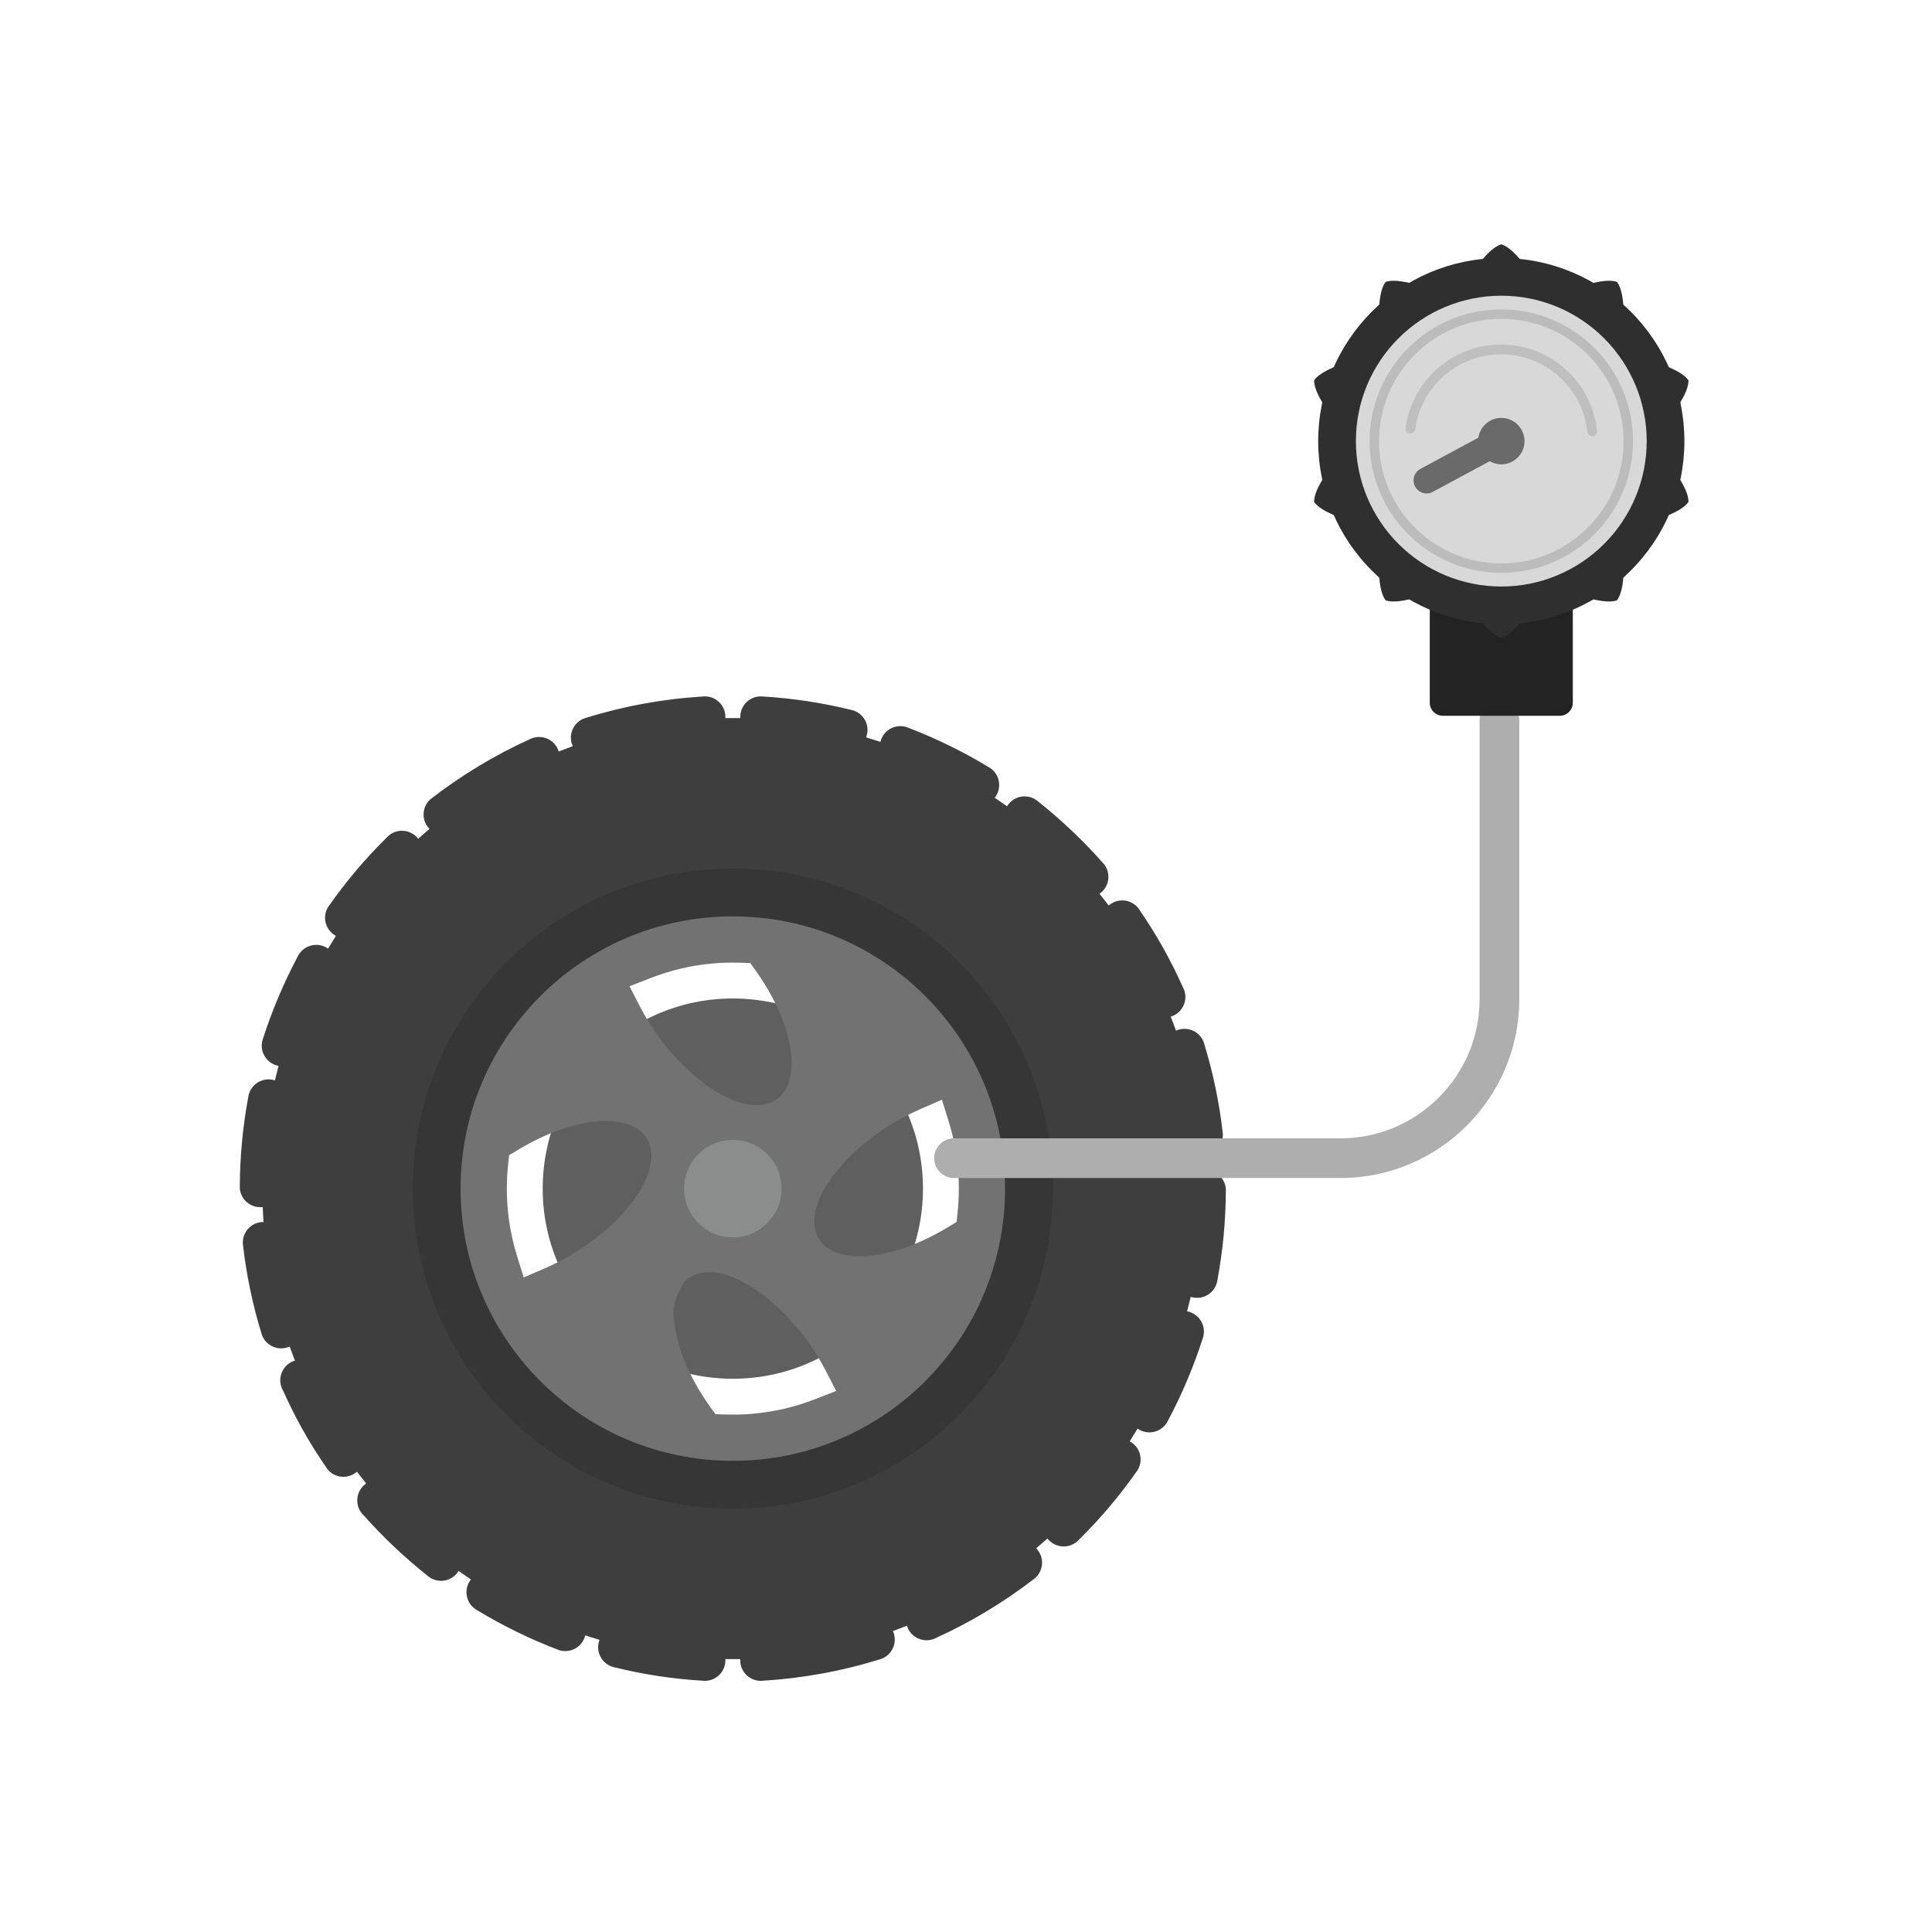 <?xml version="1.0" encoding="UTF-8"?>
<!DOCTYPE svg PUBLIC "-//W3C//DTD SVG 1.1//EN" "http://www.w3.org/Graphics/SVG/1.1/DTD/svg11.dtd">
<!-- Creator: CorelDRAW -->
<svg xmlns="http://www.w3.org/2000/svg" xml:space="preserve" width="2048px" height="2048px" style="shape-rendering:geometricPrecision; text-rendering:geometricPrecision; image-rendering:optimizeQuality; fill-rule:evenodd; clip-rule:evenodd"
viewBox="0 0 2048 2048"
 xmlns:xlink="http://www.w3.org/1999/xlink">
 <defs>
  <style type="text/css">
   <![CDATA[
    .fil12 {fill:none}
    .fil7 {fill:#2F2F2F}
    .fil1 {fill:#363636}
    .fil0 {fill:#3E3E3E}
    .fil2 {fill:#5F5F5F}
    .fil11 {fill:#6A6A6A}
    .fil3 {fill:#727272}
    .fil4 {fill:#8B8C8C}
    .fil10 {fill:#BFBFBF}
    .fil8 {fill:#D8D8D8}
    .fil6 {fill:#232323;fill-rule:nonzero}
    .fil5 {fill:#AEAEAF;fill-rule:nonzero}
    .fil9 {fill:#BCBCBC;fill-rule:nonzero}
   ]]>
  </style>
 </defs>
 <g id="Layer_x0020_1">
  <g id="_427265752">
   <path id="_427266712" class="fil0" d="M784.757 758.685c0.699,-12.008 11.004,-21.172 23.011,-20.471l-0.005 0.051c16.523,0.967 32.532,2.642 48.002,4.988 15.26,2.314 30.532,5.356 45.77,9.093 0.926,0.161 1.852,0.385 2.773,0.673 11.48,3.588 17.876,15.808 14.288,27.287l-0.039 -0.013 -0.418 1.341 15.126 4.731 0.038 -0.123c0.207,-0.827 0.462,-1.649 0.771,-2.465 4.267,-11.248 16.844,-16.905 28.088,-12.638l-0.018 0.048c14.849,5.635 29.604,12.053 44.223,19.212 14.258,6.983 27.933,14.445 40.989,22.36 0.835,0.431 1.651,0.921 2.443,1.469 9.885,6.853 12.342,20.425 5.487,30.306l-0.057 -0.038 -0.785 1.136 13.049 9.047c0.449,-0.741 0.95,-1.46 1.498,-2.159 7.435,-9.456 21.126,-11.094 30.582,-3.66l-0.018 0.022c12.156,9.555 24.319,20.093 36.436,31.567 11.406,10.795 22.166,21.902 32.246,33.285 0.75,0.719 1.457,1.501 2.115,2.346 7.385,9.491 5.681,23.178 -3.81,30.563l-0.02 0 -0.976 0.758 9.706 12.466 0.4 -0.311c0.521,-0.433 1.064,-0.85 1.633,-1.24 9.905,-6.822 23.466,-4.318 30.288,5.589l-0.056 0.038c9.272,13.468 17.803,27.137 25.551,40.964 7.222,12.893 14.104,26.598 20.611,41.096 0.574,1.003 1.074,2.065 1.493,3.183 4.219,11.264 -1.493,23.816 -12.758,28.035l-0.066 -0.064 -1.306 0.49 5.574 14.889c0.824,-0.371 1.676,-0.694 2.562,-0.967 11.495,-3.537 23.686,2.911 27.226,14.406l-0.056 0.028c4.721,15.335 8.756,30.932 12.064,46.752 3.19,15.262 5.709,30.69 7.521,46.247 0.148,0.844 0.249,1.71 0.298,2.588 0.664,12.011 -8.533,22.283 -20.544,22.947l-0.009 -0.052 -1.343 0.074 0.875 15.841c0.86,-0.099 1.735,-0.151 2.621,-0.148 12.028,0.048 21.742,9.837 21.693,21.866l-0.084 0c-0.067,16.349 -0.873,32.435 -2.385,48.224 -1.505,15.735 -3.674,31.116 -6.474,46.111 -0.113,0.952 -0.286,1.91 -0.527,2.864 -2.953,11.66 -14.799,18.719 -26.46,15.767l0.008 -0.031 -1.363 -0.345 -3.887 15.352 0.261 0.064c0.794,0.158 1.59,0.359 2.381,0.609 11.466,3.637 17.813,15.879 14.179,27.344l-0.013 -0.004c-4.731,14.92 -10.334,30.011 -16.76,45.212 -6.211,14.694 -12.937,28.808 -20.133,42.308 -0.37,0.811 -0.794,1.611 -1.273,2.392 -6.299,10.246 -19.713,13.449 -29.957,7.143l-1.17 -0.723 -8.269 13.453 0.599 0.37c0.549,0.317 1.09,0.661 1.622,1.031 9.848,6.904 12.236,20.486 5.334,30.334l-0.074 -0.051c-9.425,13.444 -19.242,26.184 -29.411,38.179 -9.989,11.78 -20.552,23.169 -31.658,34.129 -0.644,0.738 -1.345,1.44 -2.104,2.101 -9.07,7.9 -22.828,6.952 -30.728,-2.117l0.002 -0.012 -0.824 -0.947 -11.91 10.371 0.398 0.457c0.435,0.47 0.855,0.965 1.256,1.483 7.354,9.516 5.6,23.196 -3.918,30.548l-0.045 -0.048c-16.168,12.492 -33.115,24.079 -50.757,34.67 -17.224,10.342 -34.941,19.66 -53.076,27.874 -0.763,0.402 -1.557,0.761 -2.383,1.075 -11.244,4.272 -23.824,-1.381 -28.096,-12.625l0.028 -0.079 -0.48 -1.261 -14.836 5.637c0.37,0.815 0.697,1.662 0.972,2.539 3.594,11.477 -2.797,23.699 -14.274,27.293l-0.046 -0.026c-19.973,6.255 -40.645,11.373 -61.939,15.262 -20.328,3.716 -40.993,6.255 -61.919,7.544 -0.926,0.119 -1.873,0.183 -2.836,0.183 -12.027,0 -21.779,-9.751 -21.779,-21.779l0 -1.265 -15.771 0 -0.004 1.265c0,0.422 -0.009,0.846 -0.035,1.271 -0.699,12.006 -11.004,21.172 -23.013,20.471l0.006 -0.051c-16.52,-0.967 -32.53,-2.642 -48,-4.987 -15.259,-2.315 -30.532,-5.357 -45.773,-9.093 -0.926,-0.161 -1.853,-0.386 -2.774,-0.674 -11.479,-3.588 -17.875,-15.808 -14.287,-27.287l0.039 0.011 0.418 -1.337 -15.126 -4.731 -0.033 0.109c-0.209,0.83 -0.464,1.657 -0.776,2.479 -4.267,11.244 -16.844,16.905 -28.09,12.638l0.02 -0.051c-14.845,-5.633 -29.602,-12.052 -44.216,-19.207 -14.258,-6.986 -27.936,-14.451 -40.996,-22.364 -0.835,-0.432 -1.649,-0.921 -2.44,-1.47 -9.885,-6.853 -12.342,-20.422 -5.49,-30.306l0.056 0.038 0.787 -1.133 -13.049 -9.047c-0.449,0.737 -0.95,1.46 -1.498,2.157 -7.433,9.455 -21.126,11.094 -30.582,3.661l0.018 -0.022c-12.154,-9.557 -24.314,-20.093 -36.434,-31.567 -11.406,-10.795 -22.168,-21.905 -32.246,-33.285 -0.75,-0.722 -1.457,-1.502 -2.115,-2.348 -7.388,-9.488 -5.683,-23.176 3.808,-30.563l0.022 0.002 0.973 -0.758 -9.706 -12.469 -0.387 0.304c-0.523,0.436 -1.07,0.855 -1.642,1.247 -9.907,6.822 -23.468,4.322 -30.291,-5.583l0.057 -0.041c-9.273,-13.465 -17.802,-27.131 -25.55,-40.956 -7.225,-12.896 -14.108,-26.605 -20.619,-41.107 -0.572,-1.003 -1.075,-2.065 -1.491,-3.18 -4.219,-11.265 1.493,-23.817 12.758,-28.035l0.066 0.064 1.306 -0.49 -5.574 -14.889c-0.822,0.37 -1.676,0.691 -2.559,0.964 -11.495,3.543 -23.686,-2.907 -27.226,-14.399l0.053 -0.033c-4.721,-15.322 -8.753,-30.911 -12.059,-46.721 -3.193,-15.272 -5.714,-30.71 -7.526,-46.28 -0.15,-0.844 -0.249,-1.707 -0.299,-2.585 -0.663,-12.009 8.535,-22.282 20.545,-22.945l0.009 0.051 1.343 -0.074 -0.875 -15.841c-0.86,0.1 -1.736,0.151 -2.621,0.149 -12.028,-0.048 -21.742,-9.839 -21.693,-21.867l0.084 0c0.067,-16.346 0.873,-32.432 2.385,-48.222 1.505,-15.736 3.674,-31.117 6.477,-46.114 0.109,-0.954 0.282,-1.909 0.526,-2.863 2.95,-11.661 14.797,-18.721 26.458,-15.768l-0.008 0.031 1.363 0.345 3.887 -15.351 -0.268 -0.066c-0.791,-0.158 -1.585,-0.36 -2.374,-0.608 -11.464,-3.637 -17.811,-15.879 -14.177,-27.343l0.011 0.002c4.731,-14.92 10.334,-30.008 16.76,-45.208 6.214,-14.695 12.937,-28.808 20.135,-42.309 0.371,-0.814 0.794,-1.612 1.274,-2.393 6.298,-10.247 19.711,-13.448 29.954,-7.141l1.17 0.719 8.269 -13.455 -0.587 -0.359c-0.554,-0.319 -1.097,-0.664 -1.63,-1.037 -9.849,-6.904 -12.237,-20.485 -5.334,-30.337l0.073 0.054c9.423,-13.444 19.24,-26.185 29.408,-38.18 9.986,-11.778 20.55,-23.167 31.654,-34.127 0.646,-0.737 1.348,-1.442 2.111,-2.105 9.07,-7.902 22.826,-6.952 30.728,2.118l-0.002 0.011 0.824 0.946 11.908 -10.371 -0.398 -0.457c-0.435,-0.472 -0.853,-0.965 -1.253,-1.48 -7.356,-9.517 -5.602,-23.196 3.914,-30.552l0.046 0.048c16.168,-12.492 33.113,-24.077 50.754,-34.67 17.226,-10.341 34.943,-19.658 53.079,-27.874 0.763,-0.4 1.557,-0.761 2.383,-1.075 11.244,-4.272 23.824,1.381 28.096,12.626l-0.028 0.077 0.48 1.263 14.836 -5.637c-0.37,-0.814 -0.697,-1.659 -0.97,-2.537 -3.596,-11.477 2.792,-23.699 14.269,-27.294l0.048 0.025c19.965,-6.257 40.632,-11.372 61.919,-15.261 20.335,-3.716 41.007,-6.255 61.939,-7.545 0.928,-0.122 1.873,-0.183 2.836,-0.183 12.027,0 21.779,9.751 21.779,21.779l0 1.266 15.771 0 0.002 -1.266c0,-0.422 0.011,-0.844 0.037,-1.271zm-7.925 218.713c78.028,0 148.676,31.63 199.816,82.767 51.133,51.133 82.762,121.784 82.762,199.812 0,78.031 -31.629,148.676 -82.762,199.812 -51.139,51.137 -121.787,82.765 -199.816,82.765 -78.027,0 -148.675,-31.628 -199.814,-82.765 -51.133,-51.136 -82.762,-121.781 -82.762,-199.812 0,-78.028 31.629,-148.678 82.762,-199.812 51.139,-51.137 121.787,-82.767 199.814,-82.767z"/>
   <path id="_427266640" class="fil1" d="M776.832 920.677c93.691,0 178.52,37.981 239.925,99.382 61.395,61.396 99.373,146.229 99.373,239.919 0,93.693 -37.978,178.52 -99.373,239.921 -61.404,61.401 -146.234,99.377 -239.925,99.377 -93.69,0 -178.519,-37.976 -239.923,-99.377 -61.395,-61.401 -99.373,-146.228 -99.373,-239.921 0,-93.69 37.978,-178.523 99.373,-239.919 61.404,-61.401 146.234,-99.382 239.923,-99.382zm0 56.721c78.028,0 148.676,31.63 199.816,82.767 51.133,51.133 82.762,121.784 82.762,199.812 0,78.031 -31.629,148.676 -82.762,199.812 -51.139,51.137 -121.787,82.765 -199.816,82.765 -78.027,0 -148.675,-31.628 -199.814,-82.765 -51.133,-51.136 -82.762,-121.781 -82.762,-199.812 0,-78.028 31.629,-148.678 82.762,-199.812 51.139,-51.137 121.787,-82.767 199.814,-82.767z"/>
   <path id="_427266280" class="fil2" d="M776.832 1058.43c55.655,0 106.043,22.56 142.517,59.033 36.472,36.474 59.032,86.862 59.032,142.515 0,55.655 -22.559,106.043 -59.032,142.517 -36.474,36.472 -86.862,59.032 -142.517,59.032 -55.654,0 -106.042,-22.559 -142.515,-59.032 -36.472,-36.474 -59.032,-86.862 -59.032,-142.517 0,-55.654 22.559,-106.042 59.032,-142.515 36.474,-36.472 86.862,-59.033 142.515,-59.033z"/>
   <path id="_427266352" class="fil3" d="M980.886 1055.92c-52.219,-52.221 -124.364,-84.521 -204.054,-84.521 -79.689,0 -151.834,32.3 -204.053,84.521 -52.221,52.219 -84.521,124.364 -84.521,204.053 0,79.69 32.3,151.833 84.521,204.053 52.219,52.221 124.364,84.521 204.053,84.521 79.69,0 151.836,-32.3 204.054,-84.521 52.221,-52.22 84.52,-124.363 84.52,-204.053 0,-79.689 -32.298,-151.834 -84.52,-204.053zm-256.18 303.716c2.223,-2.532 4.846,-4.727 7.867,-6.468 3.155,-1.817 6.595,-3.037 10.155,-3.767 22.404,-4.596 46.964,9.089 64.349,21.922 25.337,18.705 47.231,44.731 62.911,71.945 1.84,3.195 3.609,6.431 5.298,9.705l11.081 21.489 -22.525 8.784c-10.261,4.002 -20.794,7.294 -31.511,9.839 -18.181,4.316 -36.816,6.457 -55.501,6.457 -2.572,0 -5.143,-0.039 -7.711,-0.12l-10.806 -0.344 -6.261 -8.813c-1.265,-1.783 -2.511,-3.582 -3.731,-5.398 -3.206,-4.774 -6.275,-9.65 -9.146,-14.634 -9.918,-17.211 -18.244,-36.374 -22.252,-55.9 -5.745,-27.966 -3.05,-33.76 7.782,-54.697zm-37.767 -150.396c1.59,3.274 2.614,6.783 3.091,10.39 3.001,22.677 -12.393,46.22 -26.425,62.661 -20.434,23.939 -47.949,43.915 -76.18,57.621 -3.298,1.603 -6.625,3.144 -9.989,4.602l-22.28 9.665 -7.189 -23.196c-2.419,-7.809 -4.441,-15.739 -6.046,-23.756 -3.116,-15.555 -4.657,-31.394 -4.657,-47.255 0,-8.187 0.411,-16.371 1.24,-24.517l1.1 -10.827 9.32 -5.62c1.858,-1.12 3.731,-2.219 5.613,-3.299 4.98,-2.856 10.045,-5.58 15.208,-8.086 17.855,-8.669 37.574,-15.683 57.318,-18.301 12.385,-1.643 25.866,-1.707 37.855,2.2 9.333,3.045 17.63,8.665 22.022,17.716zm59.648 -60.618c-25.337,-18.704 -47.235,-44.731 -62.911,-71.943 -1.84,-3.196 -3.609,-6.432 -5.298,-9.709l-11.081 -21.487 22.525 -8.784c10.261,-4.002 20.794,-7.294 31.513,-9.839 18.178,-4.316 36.814,-6.459 55.498,-6.459 2.574,0 5.143,0.041 7.713,0.123l10.804 0.345 6.26 8.81c1.268,1.786 2.515,3.586 3.737,5.405 3.206,4.775 6.273,9.645 9.144,14.629 9.918,17.213 18.244,36.378 22.254,55.902 2.509,12.227 3.516,25.645 0.469,37.863 -2.383,9.544 -7.375,18.262 -16.119,23.298 -3.157,1.819 -6.598,3.039 -10.16,3.769 -22.403,4.594 -46.962,-9.087 -64.347,-21.922zm120.138 162.082c-1.591,-3.272 -2.614,-6.778 -3.091,-10.382 -3.006,-22.681 12.391,-46.226 26.425,-62.667 20.434,-23.939 47.946,-43.917 76.18,-57.624 3.298,-1.6 6.628,-3.144 9.995,-4.604l22.274 -9.658 7.189 23.191c2.419,7.809 4.441,15.742 6.046,23.758 3.116,15.555 4.657,31.394 4.657,47.255 0,8.187 -0.411,16.372 -1.24,24.516l-1.1 10.833 -9.326 5.617c-1.856,1.117 -3.723,2.216 -5.602,3.292 -4.982,2.859 -10.048,5.582 -15.215,8.091 -17.855,8.669 -37.578,15.683 -57.318,18.301 -12.386,1.641 -25.869,1.708 -37.853,-2.2 -9.335,-3.044 -17.63,-8.667 -22.022,-17.719zm-89.894 -102.508c14.297,0 27.242,5.796 36.611,15.168 9.371,9.369 15.166,22.312 15.166,36.609 0,14.297 -5.796,27.241 -15.166,36.611 -9.369,9.371 -22.313,15.166 -36.611,15.166 -14.296,0 -27.241,-5.796 -36.609,-15.166 -9.371,-9.37 -15.166,-22.313 -15.166,-36.611 0,-14.297 5.796,-27.241 15.166,-36.609 9.369,-9.372 22.313,-15.168 36.609,-15.168z"/>
   <path id="_427265776" class="fil4" d="M828.609 1259.98c0,-14.297 -5.796,-27.241 -15.166,-36.609 -9.369,-9.372 -22.313,-15.168 -36.611,-15.168 -14.296,0 -27.241,5.796 -36.609,15.168 -9.371,9.369 -15.166,22.312 -15.166,36.609 0,14.297 5.796,27.241 15.166,36.611 9.369,9.371 22.313,15.166 36.609,15.166 14.297,0 27.242,-5.796 36.611,-15.166 9.371,-9.37 15.166,-22.313 15.166,-36.611z"/>
  </g>
  <path class="fil5" d="M1610.49 763.55c0,-11.615 -9.417,-21.032 -21.032,-21.032 -11.615,0 -21.032,9.417 -21.032,21.032l0 295.91c0,40.461 -16.571,77.264 -43.265,103.957 -26.694,26.695 -63.496,43.266 -103.958,43.266l-409.946 0c-11.615,0 -21.032,9.417 -21.032,21.032 0,11.615 9.417,21.032 21.032,21.032l409.946 0c52.074,0 99.402,-21.291 133.699,-55.589 34.298,-34.297 55.589,-81.625 55.589,-133.699l0 -295.91z"/>
  <path class="fil6" d="M1529.49 626.674l123.904 0c7.656,0 13.864,6.208 13.864,13.864l0 104.348c0,7.656 -6.208,13.864 -13.864,13.864l-123.904 0c-7.656,0 -13.864,-6.208 -13.864,-13.864l0 -104.348c0,-7.656 6.208,-13.864 13.864,-13.864z"/>
  <path class="fil7" d="M1591.44 258.983c19.012,6.177 33.527,40.752 52.538,46.929 19.012,6.177 51.076,-13.263 70.088,-7.085 11.75,16.172 3.17,52.675 14.92,68.847 11.75,16.173 49.117,19.293 60.867,35.466 0,19.99 -28.396,44.477 -28.396,64.467 0,19.99 28.396,44.478 28.396,64.468 -11.75,16.172 -49.117,19.293 -60.867,35.465 -11.75,16.172 -3.17,52.675 -14.92,68.848 -19.012,6.177 -51.076,-13.264 -70.088,-7.087 -19.011,6.177 -33.526,40.752 -52.538,46.929 -19.012,-6.177 -33.527,-40.752 -52.538,-46.929 -19.012,-6.177 -51.076,13.264 -70.088,7.087 -11.75,-16.173 -3.17,-52.676 -14.92,-68.848 -11.75,-16.172 -49.117,-19.293 -60.867,-35.465 0,-19.99 28.396,-44.478 28.396,-64.468 0,-19.99 -28.396,-44.477 -28.396,-64.467 11.75,-16.173 49.117,-19.293 60.867,-35.466 11.75,-16.172 3.17,-52.675 14.92,-68.847 19.012,-6.177 51.076,13.263 70.088,7.085 19.011,-6.177 33.526,-40.752 52.538,-46.929z"/>
  <path class="fil7" d="M1591.44 273.509c53.595,0 102.121,21.726 137.244,56.852 35.126,35.124 56.852,83.649 56.852,137.244 0,53.594 -21.726,102.118 -56.852,137.244 -35.124,35.126 -83.649,56.852 -137.244,56.852 -53.594,0 -102.118,-21.726 -137.244,-56.852 -35.126,-35.126 -56.852,-83.65 -56.852,-137.244 0,-53.595 21.726,-102.121 56.852,-137.244 35.126,-35.126 83.65,-56.852 137.244,-56.852z"/>
  <path class="fil8" d="M1591.44 313.473c42.565,0 81.099,17.252 108.99,45.143 14.17,14.17 25.611,31.154 33.448,50.078 7.537,18.195 11.695,38.096 11.695,58.912 0,20.817 -4.159,40.718 -11.695,58.912 -7.837,18.924 -19.278,35.908 -33.448,50.078 -14.17,14.17 -31.153,25.611 -50.078,33.448 -18.194,7.537 -38.095,11.695 -58.912,11.695 -20.817,0 -40.718,-4.159 -58.911,-11.695 -18.925,-7.837 -35.909,-19.278 -50.079,-33.448 -14.17,-14.17 -25.611,-31.154 -33.448,-50.078 -7.537,-18.194 -11.695,-38.095 -11.695,-58.912 0,-42.565 17.252,-81.099 45.143,-108.99 14.17,-14.168 31.154,-25.611 50.079,-33.448 18.192,-7.537 38.094,-11.695 58.911,-11.695z"/>
  <path class="fil9" d="M1683.09 375.956c-11.967,-11.967 -26.238,-21.6 -42.065,-28.155 -15.249,-6.315 -31.996,-9.802 -49.586,-9.802 -8.718,0 -17.21,0.848 -25.394,2.463 -8.435,1.665 -16.54,4.134 -24.224,7.317 -7.848,3.248 -15.324,7.269 -22.329,11.96 -7.038,4.715 -13.639,10.153 -19.704,16.218 -11.967,11.967 -21.599,26.235 -28.154,42.064 -6.315,15.249 -9.802,31.997 -9.802,49.586 0,8.718 0.848,17.209 2.463,25.392 1.665,8.438 4.134,16.541 7.316,24.227 3.249,7.847 7.27,15.322 11.962,22.33 4.714,7.037 10.153,13.638 16.215,19.702 6.064,6.063 12.666,11.502 19.703,16.215 7.006,4.694 14.483,8.713 22.33,11.962 7.684,3.183 15.789,5.65 24.224,7.316 8.184,1.615 16.675,2.463 25.394,2.463 8.718,0 17.21,-0.848 25.394,-2.463 8.435,-1.665 16.541,-4.133 24.226,-7.316 7.847,-3.249 15.325,-7.271 22.331,-11.962 7.036,-4.713 13.637,-10.152 19.701,-16.215 6.063,-6.064 11.502,-12.665 16.215,-19.702 4.693,-7.007 8.713,-14.483 11.962,-22.33 3.182,-7.685 5.65,-15.789 7.316,-24.227 1.615,-8.184 2.463,-16.675 2.463,-25.392 0,-8.719 -0.848,-17.21 -2.463,-25.394 -1.665,-8.435 -4.133,-16.541 -7.316,-24.226 -3.249,-7.847 -7.27,-15.324 -11.961,-22.329 -4.715,-7.037 -10.154,-13.638 -16.216,-19.702zm-38.276 -37.375c17.115,7.089 32.497,17.456 45.346,30.305 6.448,6.449 12.292,13.559 17.428,21.226 5.055,7.548 9.39,15.611 12.899,24.086 3.454,8.337 6.119,17.072 7.902,26.101 1.743,8.835 2.659,17.967 2.659,27.307 0,9.339 -0.915,18.471 -2.659,27.306 -1.782,9.03 -4.448,17.763 -7.902,26.102 -3.509,8.476 -7.844,16.538 -12.9,24.087 -5.135,7.667 -10.979,14.777 -17.427,21.226 -6.448,6.448 -13.559,12.293 -21.224,17.427 -7.548,5.054 -15.613,9.39 -24.089,12.9 -8.337,3.454 -17.072,6.119 -26.101,7.902 -8.835,1.743 -17.968,2.659 -27.307,2.659 -9.34,0 -18.473,-0.915 -27.307,-2.659 -9.028,-1.782 -17.761,-4.448 -26.1,-7.902 -8.476,-3.509 -16.539,-7.844 -24.087,-12.9 -7.668,-5.135 -14.778,-10.979 -21.227,-17.427 -6.448,-6.449 -12.292,-13.559 -17.427,-21.226 -5.056,-7.55 -9.391,-15.612 -12.9,-24.087 -3.454,-8.34 -6.119,-17.073 -7.902,-26.102 -1.743,-8.835 -2.659,-17.967 -2.659,-27.306 0,-18.878 3.764,-36.91 10.584,-53.375 7.088,-17.116 17.456,-32.497 30.304,-45.345 6.449,-6.449 13.561,-12.293 21.228,-17.43 7.548,-5.055 15.611,-9.39 24.086,-12.898 8.339,-3.454 17.072,-6.12 26.1,-7.903 8.835,-1.743 17.968,-2.659 27.307,-2.659 18.88,0 36.91,3.764 53.375,10.584z"/>
  <path class="fil10" d="M1489.96 453.589c-0.384,2.815 1.611,5.427 4.424,5.807 2.82,0.383 5.431,-1.612 5.816,-4.429 2.78,-20.368 12.278,-39.137 27.031,-53.45 14.763,-14.32 33.835,-23.206 54.28,-25.386 24.304,-2.591 48.437,4.518 67.45,19.871 19.015,15.35 31.051,37.442 33.641,61.746 0.304,2.857 2.863,4.924 5.72,4.619 2.859,-0.305 4.925,-2.864 4.62,-5.721 -2.885,-27.071 -16.272,-51.636 -37.45,-68.734 -21.178,-17.099 -48.013,-25.008 -75.084,-22.122 -22.754,2.425 -43.912,12.393 -60.327,28.319 -16.426,15.933 -27.025,36.797 -30.122,59.479z"/>
  <polygon class="fil11" points="1600.93,477.092 1595.12,471.29 1600.91,477.105 1600.93,477.102 "/>
  <polygon class="fil11" points="1585.33,473.726 1585.33,473.717 1587.76,471.29 "/>
  <path class="fil11" d="M1591.44 442.998c6.791,0 12.944,2.754 17.399,7.209 4.455,4.455 7.209,10.607 7.209,17.399 0,6.791 -2.754,12.945 -7.209,17.4l0.001 0c-0.724,0.726 -1.494,1.382 -2.297,1.969 -4.176,3.281 -9.42,5.239 -15.103,5.239 -4.469,0 -8.668,-1.212 -12.291,-3.327 -0.224,0.137 -0.451,0.268 -0.684,0.394l-59.632 32.119c-6.729,3.619 -15.119,1.097 -18.738,-5.631 -3.619,-6.73 -1.097,-15.119 5.633,-18.738l59.63 -32.119c0.563,-0.304 1.139,-0.562 1.721,-0.781 0.768,-5.359 3.288,-10.173 6.961,-13.848l4.149 4.128 0.03 -0.018 -4.186 -4.182 0.178 -0.174 0.092 -0.09 0.118 -0.113c4.421,-4.237 10.417,-6.836 17.017,-6.836z"/>
 </g>
 <rect class="fil12" width="2048" height="2048"/>
</svg>
